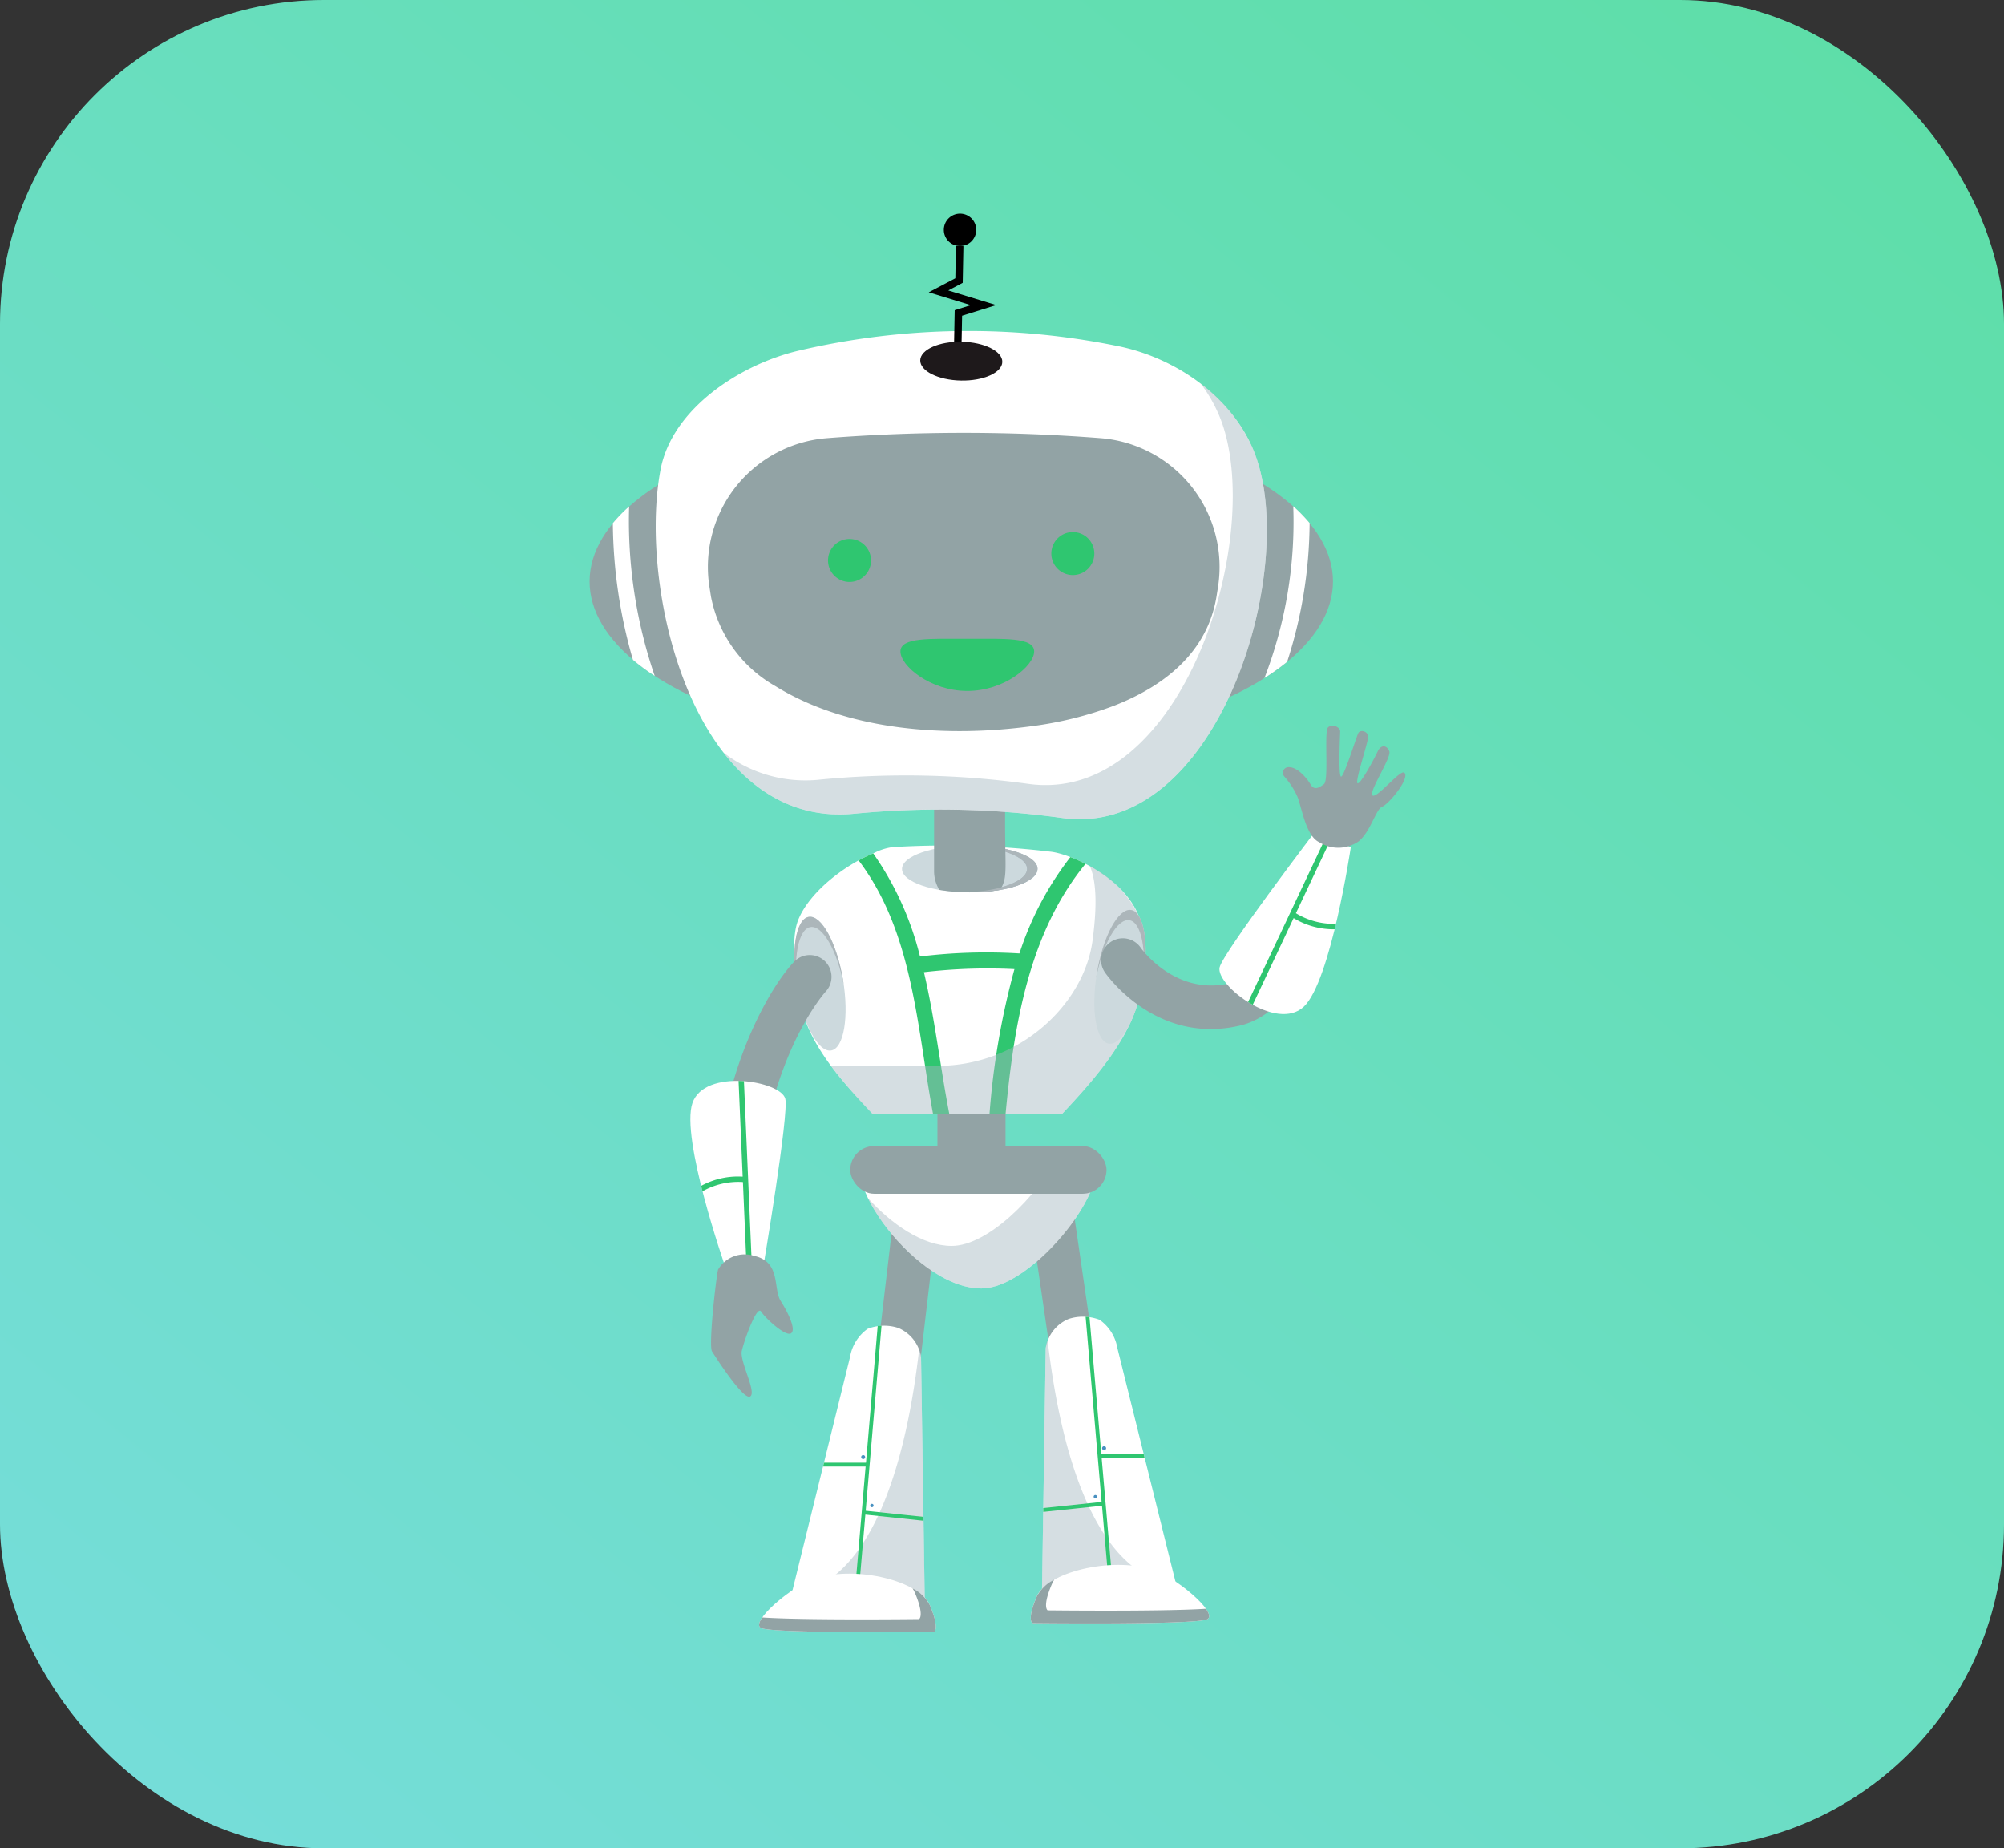<svg xmlns="http://www.w3.org/2000/svg" xmlns:xlink="http://www.w3.org/1999/xlink" width="167" height="154" viewBox="0 0 167 154">
  <rect x="0" y="0" width="167" height="154" fill="#333333" stroke="none"/>
  <defs>
    <linearGradient id="linear-gradient" x1="0.91" x2="0" y2="1.046" gradientUnits="objectBoundingBox">
      <stop offset="0" stop-color="#5edea8"/>
      <stop offset="1" stop-color="#7dd"/>
    </linearGradient>
  </defs>
  <g id="Group_724" data-name="Group 724" transform="translate(-187 -460)">
    <rect id="Rectangle_304" data-name="Rectangle 304" width="167" height="154" rx="27" transform="translate(187 460)" fill="url(#linear-gradient)"/>
    <g id="Group_464" data-name="Group 464" transform="translate(236.133 477.801)">
      <g id="Group_710" data-name="Group 710" transform="translate(14.125 71.005)">
        <rect id="Rectangle_302" data-name="Rectangle 302" width="5.673" height="10.322" transform="translate(14.863 0)" fill="#92a3a5"/>
        <g id="Group_709" data-name="Group 709" transform="translate(0 6.683)">
          <g id="Group_703" data-name="Group 703" transform="translate(8.877 1.828)">
            <path id="Path_639" data-name="Path 639" d="M1792.838,995.121a1.811,1.811,0,0,1-1.587-2.01l2.6-22.148a1.811,1.811,0,0,1,3.6.423l-2.6,22.148A1.811,1.811,0,0,1,1792.838,995.121Z" transform="translate(-1791.238 -969.362)" fill="#92a3a5"/>
          </g>
          <g id="Group_704" data-name="Group 704" transform="translate(22.301 1.828)">
            <path id="Path_640" data-name="Path 640" d="M1918.42,994.512l-3.369-23.076a1.811,1.811,0,0,1,3.585-.523L1922,993.989a1.811,1.811,0,1,1-3.584.523Z" transform="translate(-1915.032 -969.363)" fill="#92a3a5"/>
          </g>
          <g id="Group_705" data-name="Group 705" transform="translate(0 14.971)">
            <path id="Path_641" data-name="Path 641" d="M1745.134,1093.194l.307,20.161-11.1-.426,4.877-19.766a3.607,3.607,0,0,1,1.465-2.342,3.8,3.8,0,0,1,2.545-.076A3.142,3.142,0,0,1,1745.134,1093.194Z" transform="translate(-1731.638 -1090.564)" fill="#fff"/>
            <path id="Path_642" data-name="Path 642" d="M1745.134,1109.154a1.832,1.832,0,0,0-.156-.689c-.874,7.745-3.391,19.488-10.632,20.424l11.1.426Z" transform="translate(-1731.638 -1106.524)" fill="#a3b6bf" opacity="0.46" style="mix-blend-mode: multiply;isolation: isolate"/>
            <path id="Path_643" data-name="Path 643" d="M1761.478,1113.156l.586-6.843,4.849.511-.005-.322-4.816-.508,1.32-15.416c-.108,0-.215.01-.32.022l-.975,11.387h-3.5l-.034.139-.045.181h3.548l-.928,10.835Z" transform="translate(-1753.209 -1090.577)" fill="#2fc670"/>
            <path id="Path_644" data-name="Path 644" d="M1794.778,1227.559a.139.139,0,1,0,.139-.14A.139.139,0,0,0,1794.778,1227.559Z" transform="translate(-1785.517 -1212.578)" fill="#4890c0"/>
            <path id="Path_645" data-name="Path 645" d="M1787.835,1190.132a.165.165,0,1,0,.165-.166A.166.166,0,0,0,1787.835,1190.132Z" transform="translate(-1779.327 -1179.187)" fill="#4890c0"/>
            <path id="Path_646" data-name="Path 646" d="M1723.97,1285.907s-13.42.16-14.424-.32,2.637-3.581,4.544-4.154c3.54-1.065,8.665.266,9.51,2.237S1723.97,1285.907,1723.97,1285.907Z" transform="translate(-1709.375 -1260.399)" fill="#fff"/>
            <path id="Path_647" data-name="Path 647" d="M1722.709,1294.951s.476-.266-.37-2.237a1.882,1.882,0,0,0-.178-.319,3.212,3.212,0,0,1,1.438,1.385c.846,1.971.37,2.237.37,2.237s-13.42.16-14.424-.319c-.275-.131-.2-.46.09-.88C1713.278,1295.064,1722.709,1294.951,1722.709,1294.951Z" transform="translate(-1709.375 -1270.509)" fill="#92a3a5"/>
          </g>
          <g id="Group_706" data-name="Group 706" transform="translate(22.641 14.219)">
            <path id="Path_648" data-name="Path 648" d="M1927.091,1086.268l-.31,20.181,11.2-.426-4.921-19.786a3.609,3.609,0,0,0-1.478-2.344,3.859,3.859,0,0,0-2.568-.076A3.15,3.15,0,0,0,1927.091,1086.268Z" transform="translate(-1925.847 -1083.635)" fill="#fff"/>
            <path id="Path_649" data-name="Path 649" d="M1927.091,1102.243a1.823,1.823,0,0,1,.158-.69c.882,7.753,3.422,19.507,10.729,20.444l-11.2.426Z" transform="translate(-1925.847 -1099.61)" fill="#a3b6bf" opacity="0.46" style="mix-blend-mode: multiply;isolation: isolate"/>
            <path id="Path_650" data-name="Path 650" d="M1932.576,1095.391h3.58c-.024-.1-.048-.2-.073-.292l-.007-.027h-3.528l-.984-11.4q-.16-.018-.323-.022l1.333,15.431-4.86.509v.017c0,.011,0,.022,0,.033l0,.271,4.893-.512.591,6.85.11,0,.21-.008Z" transform="translate(-1926.673 -1083.648)" fill="#2fc670"/>
            <path id="Path_651" data-name="Path 651" d="M1966.746,1220.765a.14.14,0,1,1-.14-.14A.14.14,0,0,1,1966.746,1220.765Z" transform="translate(-1961.228 -1205.77)" fill="#4890c0"/>
            <path id="Path_652" data-name="Path 652" d="M1973.314,1183.3a.167.167,0,1,1-.167-.167A.167.167,0,0,1,1973.314,1183.3Z" transform="translate(-1967.037 -1172.346)" fill="#4890c0"/>
            <path id="Path_653" data-name="Path 653" d="M1918.3,1279.171s13.542.16,14.555-.32-2.661-3.584-4.585-4.159c-3.572-1.066-8.744.267-9.6,2.239S1918.3,1279.171,1918.3,1279.171Z" transform="translate(-1918.165 -1253.637)" fill="#fff"/>
            <path id="Path_654" data-name="Path 654" d="M1919.573,1288.225s-.48-.267.373-2.239a1.832,1.832,0,0,1,.179-.319,3.229,3.229,0,0,0-1.452,1.386c-.853,1.973-.373,2.239-.373,2.239s13.542.16,14.555-.32c.278-.131.2-.461-.091-.88C1929.09,1288.337,1919.573,1288.225,1919.573,1288.225Z" transform="translate(-1918.166 -1263.758)" fill="#92a3a5"/>
          </g>
          <g id="Group_708" data-name="Group 708" transform="translate(7.596)">
            <g id="Group_707" data-name="Group 707" transform="translate(0.85 0.87)">
              <path id="Path_655" data-name="Path 655" d="M1788.577,960.531c-4.3,0,2.823,10.993,8.746,10.993,4.921,0,12.564-10.919,8.264-10.919Z" transform="translate(-1787.262 -960.531)" fill="#fff"/>
              <path id="Path_656" data-name="Path 656" d="M1810.751,961.147l-1.929-.008c-1.65,3.189-5.745,7.383-8.794,7.383-2.409,0-5.016-1.818-6.973-3.976,1.555,3.221,5.729,7.52,9.433,7.52C1807.409,972.066,1815.052,961.147,1810.751,961.147Z" transform="translate(-1792.427 -961.073)" fill="#a3b6bf" opacity="0.46" style="mix-blend-mode: multiply;isolation: isolate"/>
            </g>
            <rect id="Rectangle_303" data-name="Rectangle 303" width="21.355" height="3.974" rx="1.987" fill="#92a3a5"/>
          </g>
        </g>
      </g>
      <g id="Group_713" data-name="Group 713" transform="translate(17.056 48.104)">
        <g id="Group_712" data-name="Group 712" transform="translate(0)">
          <g id="Group_711" data-name="Group 711" transform="translate(0 4.546)">
            <path id="Path_657" data-name="Path 657" d="M1742.922,743.976h15.786c2.8-2.965,6.036-6.68,6.548-10.4.252-1.913.475-4.542-.171-6.134-1.313-3.235-5.633-5.116-7.31-5.315a74.066,74.066,0,0,0-13.2-.381,4.823,4.823,0,0,0-1.515.48c-2.611,1.074-5.364,3.295-6.3,5.493-.723,1.7-.206,4.538.044,6.434C1737.321,737.872,1740.124,741.011,1742.922,743.976Z" transform="translate(-1736.395 -721.612)" fill="#fff"/>
            <ellipse id="Ellipse_113" data-name="Ellipse 113" cx="5.645" cy="1.95" rx="5.645" ry="1.95" transform="translate(8.979 0)" fill="#ccd9dd"/>
            <path id="Path_658" data-name="Path 658" d="M1867.7,721.612q-.218,0-.432.006c2.916.076,5.213.917,5.213,1.944s-2.3,1.868-5.213,1.944q.214.006.432.006c3.118,0,5.645-.873,5.645-1.95S1870.819,721.612,1867.7,721.612Z" transform="translate(-1853.078 -721.612)" fill="#a3b6bf"/>
            <path id="Path_659" data-name="Path 659" d="M1798.115,749.337c.692-7.355,1.922-15.052,6.66-20.839a12.721,12.721,0,0,0-1.262-.564,26.426,26.426,0,0,0-4.243,8.029,44.988,44.988,0,0,0-8.285.255,25.631,25.631,0,0,0-3.9-8.592,13.405,13.405,0,0,0-1.214.587c4.556,6.012,4.862,13.937,6.2,21.125h1.356c-.751-3.892-1.2-7.939-2.116-11.814a45.413,45.413,0,0,1,7.543-.256,63.7,63.7,0,0,0-2.078,12.07Z" transform="translate(-1780.506 -726.973)" fill="#2fc670"/>
            <path id="Path_660" data-name="Path 660" d="M1790.21,741.61a8.932,8.932,0,0,0-4.05-4.108c.715,1.669.452,4.416.212,6.233-.719,5.223-6.017,10.4-12.919,10.4h-8.877a45.268,45.268,0,0,0,3.471,4.009h15.786c2.8-2.965,6.036-6.68,6.548-10.4C1790.634,745.831,1790.856,743.2,1790.21,741.61Z" transform="translate(-1761.521 -735.779)" fill="#a3b6bf" opacity="0.46" style="mix-blend-mode: multiply;isolation: isolate"/>
          </g>
          <path id="Path_661" data-name="Path 661" d="M1849.789,679.691c-.132,6.437.31,7.022-.439,8.238a15.569,15.569,0,0,1-5.065,0,2.95,2.95,0,0,1-.439-1.553v-6.685Z" transform="translate(-1832.194 -679.691)" fill="#92a3a5"/>
          <path id="Path_662" data-name="Path 662" d="M1870.672,724.3v.227c3.66,1.171,1.412,3.249-3.4,3.375q.214.006.432.006C1873.306,727.908,1875.535,725.341,1870.672,724.3Z" transform="translate(-1853.078 -719.463)" fill="#acb6ba"/>
        </g>
        <path id="Path_663" data-name="Path 663" d="M1970.051,771.055c-1.062-.178-2.341,2.17-2.857,5.244s-.073,5.712.989,5.89,2.341-2.17,2.857-5.244S1971.113,771.233,1970.051,771.055Z" transform="translate(-1941.974 -761.139)" fill="#ccd9dd"/>
        <path id="Path_664" data-name="Path 664" d="M1972.269,776.945c-.024.143-.05.285-.077.425.407-2.888-.042-5.293-1.055-5.463s-2.222,1.956-2.78,4.82c.02-.141.042-.283.066-.427.516-3.075,1.795-5.423,2.857-5.244S1972.785,773.87,1972.269,776.945Z" transform="translate(-1943.203 -761.139)" fill="#acb6ba"/>
        <path id="Path_665" data-name="Path 665" d="M1737.6,776.317c1.062-.178,2.341,2.17,2.857,5.244s.073,5.712-.988,5.89-2.341-2.17-2.858-5.245S1736.537,776.495,1737.6,776.317Z" transform="translate(-1736.395 -765.83)" fill="#ccd9dd"/>
        <path id="Path_666" data-name="Path 666" d="M1736.61,782.207q.036.215.077.425c-.408-2.888.042-5.293,1.054-5.463s2.223,1.957,2.78,4.82q-.03-.211-.066-.427c-.516-3.075-1.8-5.423-2.857-5.244S1736.094,779.132,1736.61,782.207Z" transform="translate(-1736.395 -765.83)" fill="#acb6ba"/>
      </g>
      <g id="Group_715" data-name="Group 715" transform="translate(42.622 42.666)">
        <g id="Group_714" data-name="Group 714" transform="translate(0 13.367)">
          <path id="Path_667" data-name="Path 667" d="M1981.3,764.718c-5.478,0-8.659-4.5-8.81-4.717a1.811,1.811,0,0,1,2.975-2.067c.128.181,2.929,4.033,7.451,2.966,1.625-.383,3.432-2.905,4.96-6.92a1.811,1.811,0,1,1,3.385,1.288c-2.048,5.384-4.576,8.465-7.513,9.158A10.647,10.647,0,0,1,1981.3,764.718Z" transform="translate(-1972.165 -752.812)" fill="#92a3a5"/>
        </g>
        <path id="Path_668" data-name="Path 668" d="M2074.067,710.13s-1.665,11.157-3.916,13.265-7.355-1.779-7.013-3.281c.282-1.234,8.149-11.562,8.149-11.562Z" transform="translate(-2053.258 -699.984)" fill="#fff"/>
        <path id="Path_669" data-name="Path 669" d="M2089.1,719.444l3.005-6.367-.389-.221-6.6,13.989c.126.079.255.154.386.227l3.409-7.222a6.4,6.4,0,0,0,3.344.931h.077q.056-.228.11-.455A6.022,6.022,0,0,1,2089.1,719.444Z" transform="translate(-2072.864 -703.822)" fill="#2fc670"/>
        <path id="Path_670" data-name="Path 670" d="M2112.316,633a.467.467,0,0,0-.28.767,6.529,6.529,0,0,1,1.125,1.758c.362,1,.708,3.216,1.778,3.717a2.965,2.965,0,0,0,3.289-.061c1.02-.827,1.443-2.7,1.967-2.893s2.318-2.334,1.857-2.827c-.318-.34-2.228,2.1-2.649,1.9s1.575-3.156,1.386-3.679-.688-.6-.969,0-1.434,2.767-1.677,2.654.889-3.419.885-3.874-.665-.647-.832-.291-1.151,3.513-1.412,3.608-.105-3.337-.089-3.737-.683-.695-1.018-.358.09,4.41-.334,4.725-.827.542-1.129.005C2113.975,633.994,2113.128,632.905,2112.316,633Z" transform="translate(-2096.769 -629.541)" fill="#92a3a5"/>
      </g>
      <g id="Group_717" data-name="Group 717" transform="translate(8.398 61.776)">
        <g id="Group_716" data-name="Group 716" transform="translate(2.297)">
          <path id="Path_671" data-name="Path 671" d="M1678.067,829.167c-1.64-10.164,3.215-19.87,6-22.826a1.811,1.811,0,0,1,2.643,2.478c-.055.06-3.241,3.6-4.865,11a23.388,23.388,0,0,0-.2,8.768,1.811,1.811,0,1,1-3.576.577Z" transform="translate(-1677.736 -805.771)" fill="#92a3a5"/>
        </g>
        <path id="Path_672" data-name="Path 672" d="M1659.437,917.838s-3.717-10.65-2.705-13.564,7.338-1.847,7.733-.358c.325,1.223-1.834,14.025-1.834,14.025Z" transform="translate(-1656.557 -891.952)" fill="#fff"/>
        <path id="Path_673" data-name="Path 673" d="M1668.331,910.875l.3,7.034.447.014-.663-15.455q-.223-.016-.447-.021l.342,7.979a6.407,6.407,0,0,0-3.394.732l-.067.036q.056.228.115.454A6.022,6.022,0,0,1,1668.331,910.875Z" transform="translate(-1663.951 -891.965)" fill="#2fc670"/>
        <path id="Path_674" data-name="Path 674" d="M1673.045,1037.292a2.578,2.578,0,0,1,3.029-1.135c2.225.5,1.548,2.733,2.186,3.743s1.316,2.42.861,2.707-2.14-1.263-2.491-1.819-1.411,2.41-1.606,3.276,1.257,3.446.7,3.8-2.878-3.272-3.181-3.751S1672.859,1038.117,1673.045,1037.292Z" transform="translate(-1670.737 -1011.089)" fill="#92a3a5"/>
      </g>
      <g id="Group_720" data-name="Group 720" transform="translate(0 9.774)">
        <g id="Group_719" data-name="Group 719" transform="translate(0 6.965)">
          <ellipse id="Ellipse_114" data-name="Ellipse 114" cx="30.974" cy="13.91" rx="30.974" ry="13.91" fill="#92a3a5"/>
          <g id="Group_718" data-name="Group 718" transform="translate(1.943 7.644)">
            <path id="Path_675" data-name="Path 675" d="M1598.7,473.843a18.578,18.578,0,0,0,1.814,1.342,39.882,39.882,0,0,1-2.132-14.123,12.969,12.969,0,0,0-1.355,1.393A41.852,41.852,0,0,0,1598.7,473.843Z" transform="translate(-1597.03 -461.049)" fill="#fff"/>
            <path id="Path_676" data-name="Path 676" d="M2101.5,462.334a13.051,13.051,0,0,0-1.362-1.4,36.193,36.193,0,0,1-2.4,14.315,19.291,19.291,0,0,0,1.891-1.354A38.075,38.075,0,0,0,2101.5,462.334Z" transform="translate(-2043.443 -460.938)" fill="#fff"/>
          </g>
        </g>
        <path id="Path_677" data-name="Path 677" d="M1663.8,366.8a74.056,74.056,0,0,0-17.342-.356c-13.3,1.292-18.037-18.633-16.14-28.661.967-5.114,6.667-8.778,11.478-9.916a62.1,62.1,0,0,1,26.8-.353c4.7,1,9.356,4.193,11.188,8.778C1683.613,345.871,1676.794,368.6,1663.8,366.8Z" transform="translate(-1624.407 -326.219)" fill="#fff"/>
        <path id="Path_678" data-name="Path 678" d="M1726.264,372.378a13.586,13.586,0,0,0-4.449-5.682,12.393,12.393,0,0,1,1.607,2.84c3.825,9.581-2.993,32.311-15.987,30.508a74.062,74.062,0,0,0-17.342-.356,11.2,11.2,0,0,1-8.047-2.247c2.639,3.4,6.241,5.541,10.889,5.089a74.054,74.054,0,0,1,17.342.356C1723.271,404.689,1730.089,381.959,1726.264,372.378Z" transform="translate(-1670.884 -362.307)" fill="#a3b6bf" opacity="0.46" style="mix-blend-mode: multiply;isolation: isolate"/>
        <path id="Path_679" data-name="Path 679" d="M1703.814,427.223a30.325,30.325,0,0,1-6.776,1.689c-6.959.953-15.315.454-21.414-3.324a10.945,10.945,0,0,1-5.381-7.483l-.124-.785a10.764,10.764,0,0,1,9.827-12.4,146.669,146.669,0,0,1,22.725,0,10.764,10.764,0,0,1,9.828,12.4q-.059.37-.117.739C1711.634,422.776,1708,425.595,1703.814,427.223Z" transform="translate(-1660.131 -395.99)" fill="#92a3a5"/>
        <path id="Path_680" data-name="Path 680" d="M1829.138,563.767c0,1.2-2.494,3.288-5.571,3.288s-5.571-2.088-5.571-3.288,2.494-1.058,5.571-1.058S1829.138,562.567,1829.138,563.767Z" transform="translate(-1792.092 -537.06)" fill="#2fc670"/>
        <path id="Path_681" data-name="Path 681" d="M1765.934,487.828a1.792,1.792,0,1,1-1.792-1.792A1.792,1.792,0,0,1,1765.934,487.828Z" transform="translate(-1742.481 -468.706)" fill="#2fc670"/>
        <path id="Path_682" data-name="Path 682" d="M1937.52,482.542a1.791,1.791,0,1,1-1.792-1.792A1.791,1.791,0,0,1,1937.52,482.542Z" transform="translate(-1895.46 -463.993)" fill="#2fc670"/>
      </g>
      <g id="Group_722" data-name="Group 722" transform="translate(27.554 0)">
        <g id="Group_721" data-name="Group 721" transform="translate(0.71 2.693)">
          <path id="Path_683" data-name="Path 683" d="M1841.86,269.6l.623.012.056-2.875,2.845-.885-3.995-1.221,1.2-.634.06-3.056-.623-.012-.052,2.689-2.215,1.168,3.508,1.072-1.345.418Z" transform="translate(-1839.761 -260.924)"/>
        </g>
        <path id="Path_684" data-name="Path 684" d="M1851.336,237.409a1.35,1.35,0,1,0,1.376-1.323A1.35,1.35,0,0,0,1851.336,237.409Z" transform="translate(-1849.37 -236.086)"/>
        <path id="Path_685" data-name="Path 685" d="M1833.212,336.047c-.017.892,1.5,1.646,3.388,1.683s3.433-.657,3.451-1.549-1.5-1.646-3.388-1.683S1833.229,335.155,1833.212,336.047Z" transform="translate(-1833.212 -323.825)" fill="#1e191b"/>
      </g>
    </g>
  </g>
</svg>
